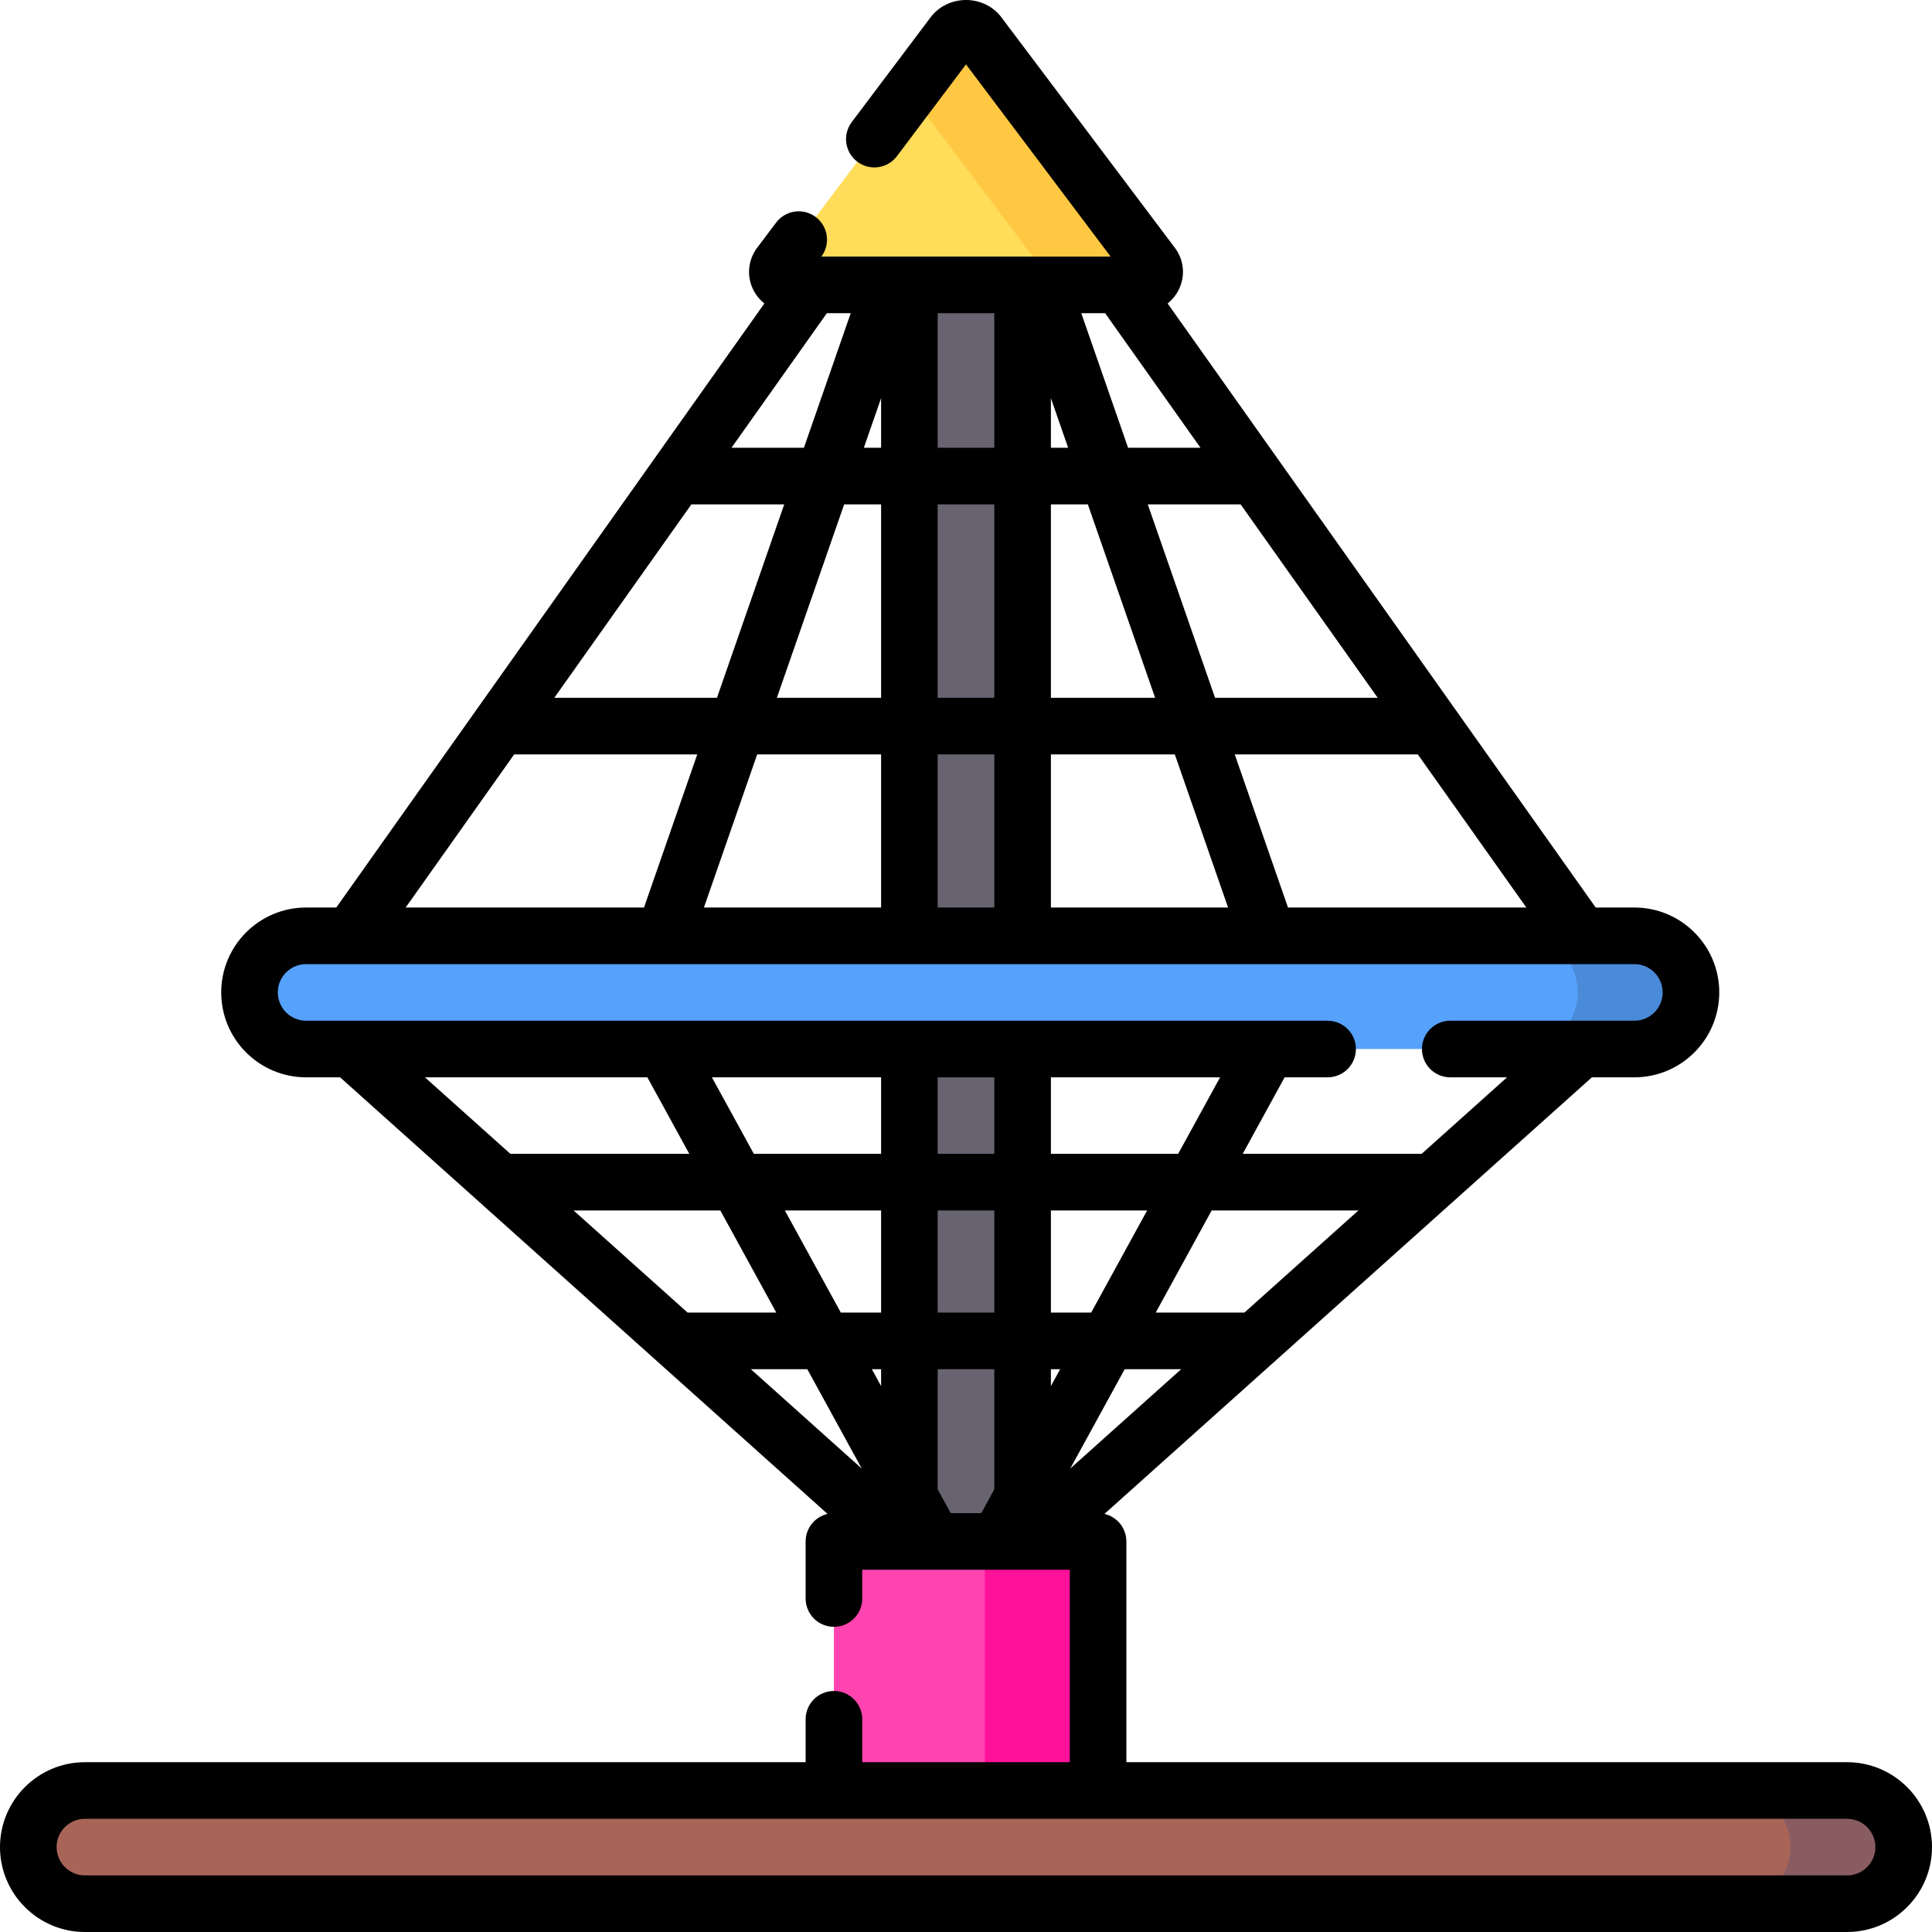 <?xml version="1.0" encoding="iso-8859-1"?>
<!-- Generator: Adobe Illustrator 19.0.0, SVG Export Plug-In . SVG Version: 6.00 Build 0)  -->
<svg version="1.1" id="Capa_1" xmlns="http://www.w3.org/2000/svg" xmlns:xlink="http://www.w3.org/1999/xlink" x="0px" y="0px"
	 viewBox="0 0 512 512" style="enable-background:new 0 0 512 512;" xml:space="preserve">
<path style="fill:#686370;" d="M271,474.5h-30v-407c0-8.284,6.716-15,15-15l0,0c8.284,0,15,6.716,15,15V474.5z"/>
<path style="fill:#A96458;" d="M489.5,504.5h-467c-8.284,0-15-6.716-15-15l0,0c0-8.284,6.716-15,15-15h467c8.284,0,15,6.716,15,15
	l0,0C504.5,497.784,497.784,504.5,489.5,504.5z"/>
<path style="fill:#895C62;" d="M489.5,474.5h-30c8.284,0,15,6.716,15,15s-6.716,15-15,15h30c8.284,0,15-6.716,15-15
	S497.784,474.5,489.5,474.5z"/>
<path style="fill:#55A1FB;" d="M433.133,278.002H81.113c-8.279,0-14.99-6.711-14.99-14.99v-0.02c0-8.279,6.711-14.99,14.99-14.99
	h352.02c8.279,0,14.99,6.711,14.99,14.99v0.02C448.123,271.291,441.412,278.002,433.133,278.002z"/>
<path style="fill:#4A8BD9;" d="M433.123,248.002h-30c8.284,0,15,6.716,15,15c0,8.284-6.716,15-15,15h30c8.284,0,15-6.716,15-15
	C448.123,254.718,441.408,248.002,433.123,248.002z"/>
<path style="fill:#FFDC5A;" d="M206.635,70.191c-1.692,2.293,0.198,5.309,3.327,5.309h92.076c3.161,0,5.045-3.07,3.289-5.36
	L259.369,9.068c-1.573-2.091-5.164-2.091-6.737,0L206.635,70.191z"/>
<path style="fill:#FFC843;" d="M305.327,70.14L259.369,9.068c-1.573-2.091-5.164-2.091-6.737,0L241,24.525l34.327,45.615
	c1.756,2.29-0.128,5.36-3.289,5.36h30C305.199,75.5,307.083,72.43,305.327,70.14z"/>
<rect x="221" y="408.5" style="fill:#FF44AF;" width="70" height="66"/>
<rect x="261" y="408.5" style="fill:#FF119A;" width="30" height="66"/>
<path d="M489.5,467h-191v-58.5c0-3.56-2.481-6.533-5.807-7.301l0,0c0.084-0.07-0.082,0.073,0,0l129.173-115.697h11.267
	c12.401,0,22.49-10.089,22.49-22.51c0-12.401-10.089-22.49-22.49-22.49h-10.254L309.438,80.432c1.226-0.993,2.244-2.244,2.965-3.706
	c1.793-3.637,1.362-7.909-1.082-11.096l-45.96-61.071C263.213,1.704,259.714,0,256,0s-7.213,1.704-9.36,4.559l-20.92,27.799
	c-2.491,3.31-1.827,8.012,1.482,10.502c3.313,2.493,8.013,1.827,10.502-1.482L256,17.065L294.33,68h-76.659
	c2.48-3.309,1.813-8.003-1.492-10.49c-3.312-2.493-8.013-1.827-10.502,1.482l-5.076,6.745c-2.399,3.251-2.767,7.496-0.958,11.078
	c0.718,1.422,1.719,2.642,2.921,3.615L89.121,240.502h-8.008c-12.401,0-22.49,10.089-22.49,22.51c0,12.401,10.089,22.49,22.49,22.49
	h9.021l129.089,115.627c0.082,0.073,0,0,0.084,0.069l0,0c-3.326,0.768-5.807,3.742-5.807,7.301v15.125c0,4.143,3.357,7.5,7.5,7.5
	s7.5-3.357,7.5-7.5V416l0,0c0.014,0-0.014,0,0,0h55c0.005,0,0,0,0.005,0s0,0,0.005,0h-0.01v51l0,0h-55l0,0v-11.375
	c0-4.143-3.357-7.5-7.5-7.5s-7.5,3.357-7.5,7.5V467h-191C10.094,467,0,477.094,0,489.5S10.094,512,22.5,512h467
	c12.406,0,22.5-10.094,22.5-22.5S501.906,467,489.5,467z M251.952,401l-3.452-6.3v-31.855h15V394.7l-3.452,6.3H251.952z
	 M329.787,347.845h-23.508l14.829-27.062h38.89L329.787,347.845z M298.06,362.845h14.97l-29.4,26.333L298.06,362.845z
	 M278.5,367.326v-4.481h2.456L278.5,367.326z M289.176,347.845H278.5v-27.062h25.505L289.176,347.845z M263.5,285.502v20.281h-15
	v-20.281H263.5z M263.5,320.783v27.062h-15v-27.062H263.5z M278.5,305.783v-20.281h44.838l-11.114,20.281H278.5z M233.5,285.502
	v20.281h-33.724l-11.114-20.281H233.5z M233.5,320.783v27.062h-10.676l-14.829-27.062H233.5z M233.5,362.845v4.481l-2.456-4.481
	H233.5z M205.721,347.845h-23.508l-30.21-27.062h38.889L205.721,347.845z M213.94,362.845l14.43,26.333l-29.4-26.333H213.94z
	 M200.662,199.925H233.5V240.5h-46.951L200.662,199.925z M183.223,133.662h24.606l-17.83,51.263h-43.105L183.223,133.662z
	 M225.45,83l-12.404,35.662h-19.193L219.127,83H225.45z M292.873,83l25.273,35.662h-19.193L286.55,83H292.873z M325.451,240.5H278.5
	v-40.575h32.838L325.451,240.5z M263.5,199.925V240.5h-15v-40.575H263.5z M248.5,184.925v-51.263h15v51.263H248.5z M278.5,184.925
	v-51.263h9.79l17.831,51.263H278.5z M278.5,118.662v-13.145l4.572,13.145H278.5z M304.171,133.662h24.606l36.329,51.263h-43.105
	L304.171,133.662z M263.5,118.662h-15V83h15V118.662z M233.5,118.662h-4.572l4.572-13.145V118.662z M223.71,133.662h9.79v51.263
	h-27.62L223.71,133.662z M341.332,240.5l-14.113-40.575h48.518l28.755,40.575H341.332z M136.263,199.925h48.518L170.668,240.5
	h-63.16L136.263,199.925z M73.623,262.992c0-4.13,3.36-7.49,7.49-7.49h352.02c4.13,0,7.49,3.36,7.49,7.51
	c0,4.13-3.36,7.49-7.49,7.49h-48.8c-4.143,0-7.5,3.357-7.5,7.5s3.357,7.5,7.5,7.5h15.051l-22.641,20.281h-47.415l11.113-20.281
	h11.392c4.143,0,7.5-3.357,7.5-7.5s-3.357-7.5-7.5-7.5l0,0c-0.013,0,0.013,0,0,0H81.105h0.009c-0.009,0,0,0-0.009,0h0.009
	C76.983,270.502,73.623,267.142,73.623,262.992z M171.559,285.502l11.113,20.281h-47.414l-22.641-20.281H171.559z M489.5,482
	c4.136,0,7.5,3.364,7.5,7.5s-3.364,7.5-7.5,7.5h-467c-4.136,0-7.5-3.364-7.5-7.5s3.364-7.5,7.5-7.5H489.5"/>
<g>
</g>
<g>
</g>
<g>
</g>
<g>
</g>
<g>
</g>
<g>
</g>
<g>
</g>
<g>
</g>
<g>
</g>
<g>
</g>
<g>
</g>
<g>
</g>
<g>
</g>
<g>
</g>
<g>
</g>
</svg>
